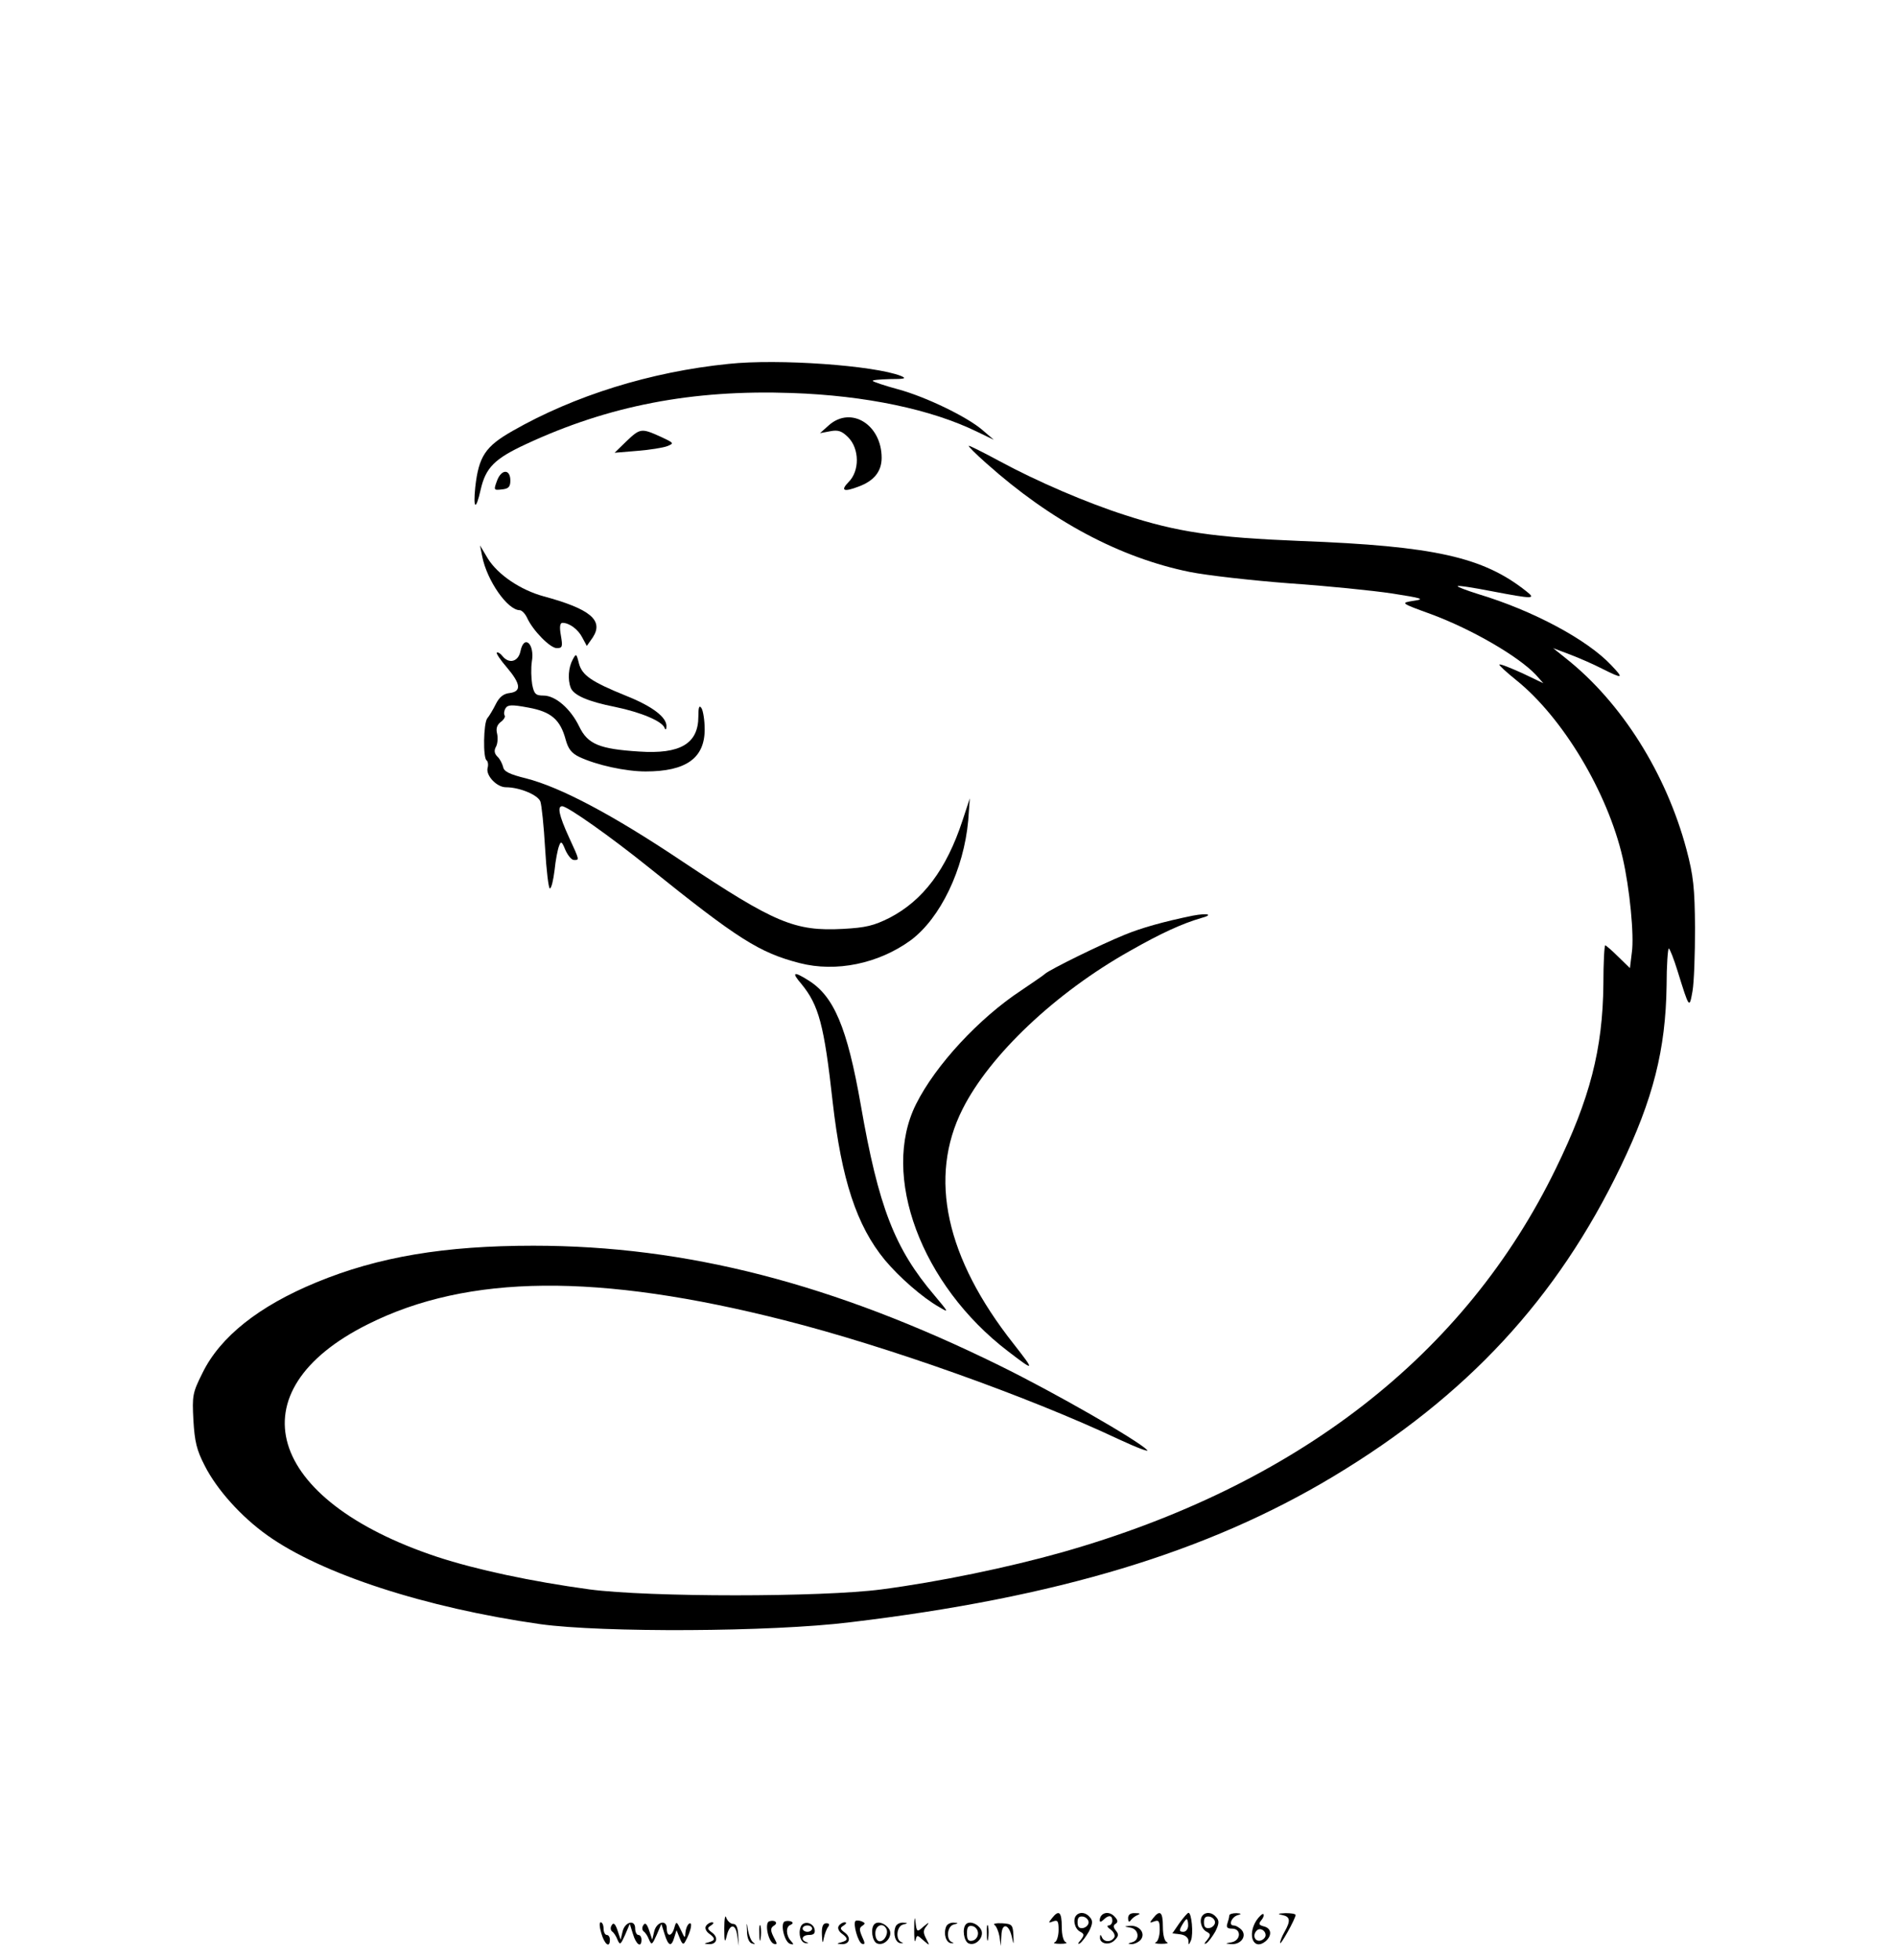 <?xml version="1.0" standalone="no"?>
<!DOCTYPE svg PUBLIC "-//W3C//DTD SVG 20010904//EN"
 "http://www.w3.org/TR/2001/REC-SVG-20010904/DTD/svg10.dtd">
<svg version="1.0" xmlns="http://www.w3.org/2000/svg"
 width="600pt" height="620pt" viewBox="0 0 600 620"
 preserveAspectRatio="xMidYMid meet">

<g transform="translate(0,620) scale(0.1,-0.1)"
fill="#000000" stroke="none">
<path d="M2305 5049 c-246 -25 -487 -100 -683 -212 -86 -49 -107 -80 -118
-178 -7 -70 2 -75 17 -8 16 70 44 98 143 144 262 122 526 173 841 162 235 -8
443 -52 588 -123 l52 -25 -35 30 c-48 42 -180 106 -269 130 -41 11 -76 23 -79
26 -3 3 21 5 54 6 48 0 54 2 35 10 -84 33 -387 55 -546 38z"/>
<path d="M2623 4855 l-28 -25 32 6 c25 5 37 1 57 -19 36 -36 37 -107 1 -142
-26 -27 -15 -32 32 -14 49 18 73 48 73 91 0 105 -97 165 -167 103z"/>
<path d="M1982 4804 l-37 -36 72 6 c39 3 82 10 95 15 22 9 21 10 -22 30 -60
27 -64 27 -108 -15z"/>
<path d="M3122 4734 c204 -182 422 -298 643 -343 55 -11 197 -27 315 -36 118
-8 265 -23 325 -32 96 -15 105 -18 70 -23 -44 -7 -44 -7 55 -43 129 -48 275
-133 330 -191 l24 -27 -67 32 c-38 17 -70 30 -72 27 -2 -2 22 -24 53 -49 147
-118 289 -354 337 -562 22 -95 37 -246 29 -300 l-6 -49 -37 36 c-20 20 -39 36
-41 36 -3 0 -6 -55 -6 -123 -2 -206 -43 -363 -150 -582 -287 -591 -820 -1004
-1564 -1215 -171 -48 -388 -93 -570 -117 -190 -25 -736 -25 -925 0 -183 25
-357 62 -482 103 -542 180 -644 524 -218 736 316 158 728 162 1318 12 320 -81
768 -240 1057 -376 58 -27 98 -42 90 -34 -32 32 -294 182 -465 266 -528 260
-993 380 -1477 380 -281 0 -491 -35 -687 -116 -182 -75 -304 -172 -360 -286
-32 -64 -33 -72 -29 -150 4 -67 10 -94 36 -144 38 -75 115 -161 198 -220 171
-122 499 -229 864 -281 195 -27 730 -25 980 6 655 78 1131 222 1529 461 423
254 709 563 910 981 103 214 142 370 145 571 0 65 4 118 7 118 3 0 16 -33 28
-72 37 -119 37 -119 47 -63 5 28 8 118 8 200 -1 127 -5 165 -27 248 -64 240
-205 465 -382 605 l-40 32 53 -20 c29 -11 75 -31 102 -45 66 -33 70 -32 29 11
-76 81 -248 173 -421 225 -38 12 -67 23 -65 25 2 3 51 -5 108 -16 131 -25 141
-25 109 0 -136 108 -290 143 -715 159 -273 11 -389 28 -555 82 -119 38 -278
106 -396 170 -50 27 -94 49 -98 49 -4 0 21 -25 56 -56z"/>
<path d="M1573 4680 c-11 -30 -11 -31 15 -28 21 2 27 8 27 28 0 37 -28 37 -42
0z"/>
<path d="M1526 4440 c15 -76 80 -170 119 -170 6 0 17 -11 23 -24 18 -40 73
-96 94 -96 18 0 19 5 13 40 -5 27 -3 40 5 40 22 0 50 -21 63 -47 l14 -26 19
27 c35 54 -8 90 -156 130 -73 20 -144 68 -176 119 l-25 42 7 -35z"/>
<path d="M1647 4140 c-7 -33 -36 -41 -57 -15 -7 9 -15 13 -18 11 -2 -3 12 -24
32 -47 44 -52 47 -76 9 -81 -20 -2 -33 -13 -44 -35 -9 -18 -21 -38 -27 -45
-12 -15 -14 -126 -2 -133 4 -3 6 -14 3 -24 -6 -24 29 -61 58 -61 43 0 101 -24
109 -45 4 -11 11 -78 15 -148 4 -70 11 -127 15 -127 5 0 11 26 15 58 3 31 10
66 14 76 6 17 9 15 20 -12 8 -18 20 -32 27 -32 18 0 19 -3 -16 73 -31 68 -37
97 -21 97 17 0 154 -97 271 -191 286 -230 353 -272 480 -305 116 -30 250 -2
352 72 94 70 168 224 182 379 l5 70 -23 -70 c-51 -155 -125 -253 -231 -308
-50 -25 -75 -31 -147 -35 -153 -8 -215 18 -508 213 -221 148 -386 235 -495
263 -53 13 -71 22 -73 37 -3 10 -10 25 -18 32 -10 10 -11 20 -4 32 5 10 6 28
3 41 -4 16 0 27 11 36 10 7 16 17 13 21 -3 5 -2 15 3 23 7 11 19 12 72 2 72
-13 101 -38 118 -101 8 -29 18 -43 43 -55 55 -26 147 -46 210 -46 128 0 187
42 187 133 0 29 -5 59 -10 67 -7 11 -10 4 -10 -26 0 -86 -57 -120 -188 -111
-125 8 -162 23 -189 79 -27 56 -75 98 -113 98 -25 0 -30 5 -36 36 -3 19 -4 51
-1 71 10 57 -25 88 -36 33z"/>
<path d="M1812 4113 c-13 -24 -16 -62 -6 -88 9 -24 55 -44 141 -61 82 -17 148
-45 156 -66 3 -8 6 -6 6 5 1 28 -44 63 -127 96 -111 45 -140 65 -150 103 -8
32 -9 32 -20 11z"/>
<path d="M3775 3304 c-93 -19 -164 -39 -217 -61 -74 -30 -233 -108 -251 -123
-6 -6 -41 -29 -76 -53 -132 -87 -270 -235 -332 -359 -113 -225 16 -572 291
-782 85 -65 86 -64 18 23 -215 272 -271 527 -162 743 86 171 294 368 529 500
100 57 167 87 225 104 42 11 23 17 -25 8z"/>
<path d="M2536 3088 c55 -67 72 -129 99 -373 28 -246 76 -392 165 -500 45 -54
119 -119 172 -149 32 -19 31 -18 -15 37 -126 148 -177 280 -233 602 -43 245
-85 345 -167 395 -46 29 -53 25 -21 -12z"/>
<path d="M2292 100 c0 -40 2 -47 7 -26 9 42 29 44 34 4 l5 -33 -2 35 c-1 24
-6 35 -16 35 -8 0 -18 9 -22 20 -3 11 -6 -4 -6 -35z"/>
<path d="M2893 100 c0 -30 1 -47 4 -37 5 18 5 18 25 0 21 -18 21 -18 9 5 -10
19 -10 27 1 40 10 13 8 13 -9 -1 -21 -19 -22 -19 -26 15 -2 20 -4 11 -4 -22z"/>
<path d="M3329 133 c-12 -15 -12 -16 4 -10 14 5 17 1 17 -27 0 -19 -6 -37 -12
-39 -7 -3 1 -5 17 -5 17 0 24 2 18 5 -8 3 -13 23 -13 49 0 47 -9 55 -31 27z"/>
<path d="M3407 143 c-13 -12 -7 -42 10 -52 15 -8 15 -11 3 -27 -10 -11 -10
-15 -2 -10 6 4 19 21 28 37 12 24 13 34 3 45 -12 15 -31 18 -42 7z m38 -23 c0
-8 -8 -16 -17 -18 -13 -2 -18 3 -18 18 0 15 5 20 18 18 9 -2 17 -10 17 -18z"/>
<path d="M3487 143 c-4 -3 -7 -11 -7 -17 0 -6 5 -5 12 2 16 16 28 15 28 -3 0
-8 -5 -15 -12 -15 -6 0 -4 -6 7 -13 10 -8 15 -19 11 -25 -10 -16 -33 -15 -39
1 -4 9 -6 9 -6 -1 -1 -20 29 -26 46 -9 13 13 14 19 4 31 -8 10 -9 16 -1 21 8
5 8 11 -1 21 -12 15 -31 18 -42 7z"/>
<path d="M3570 133 c0 -11 3 -14 8 -7 4 6 14 14 22 17 10 4 8 6 -7 6 -16 1
-23 -5 -23 -16z"/>
<path d="M3649 133 c-12 -15 -12 -16 4 -10 14 5 17 1 17 -27 0 -19 -6 -37 -12
-39 -7 -3 1 -5 17 -5 17 0 24 2 18 5 -8 3 -13 23 -13 49 0 47 -9 55 -31 27z"/>
<path d="M3732 117 l-22 -32 25 -3 c15 -2 25 -10 26 -20 0 -15 1 -15 8 1 8 21
2 87 -8 87 -3 0 -16 -15 -29 -33z m28 -7 c0 -11 -7 -20 -15 -20 -13 0 -14 4
-5 20 6 11 13 20 15 20 3 0 5 -9 5 -20z"/>
<path d="M3807 143 c-13 -12 -7 -42 10 -52 15 -8 15 -11 3 -27 -10 -11 -10
-15 -2 -10 6 4 19 21 28 37 12 24 13 34 3 45 -12 15 -31 18 -42 7z m38 -23 c0
-8 -8 -16 -17 -18 -13 -2 -18 3 -18 18 0 15 5 20 18 18 9 -2 17 -10 17 -18z"/>
<path d="M3890 141 c0 -5 -3 -16 -6 -25 -4 -12 0 -16 15 -16 30 0 28 -37 -1
-43 -22 -4 -22 -4 -2 -6 30 -2 50 24 34 44 -7 8 -19 15 -26 15 -18 0 -6 28 14
33 12 3 10 5 -5 6 -13 0 -23 -3 -23 -8z"/>
<path d="M3976 126 c-30 -47 -9 -97 29 -66 21 18 19 41 -5 47 -16 4 -18 8 -9
19 7 8 10 17 7 20 -3 2 -13 -7 -22 -20z m29 -47 c0 -7 -8 -15 -17 -17 -18 -3
-25 18 -11 32 10 10 28 1 28 -15z"/>
<path d="M4058 143 c25 -5 27 -18 7 -53 -8 -14 -14 -29 -14 -35 0 -11 48 75
49 88 0 4 -15 6 -32 6 -24 -1 -27 -3 -10 -6z"/>
<path d="M2434 123 c-15 -5 -3 -65 15 -71 10 -3 11 0 3 14 -15 28 -15 36 -2
44 14 9 1 19 -16 13z"/>
<path d="M2484 123 c-16 -5 -2 -65 16 -71 12 -4 13 -2 3 9 -16 17 -17 46 -1
51 7 3 8 7 3 10 -6 3 -15 3 -21 1z"/>
<path d="M2707 124 c-8 -9 8 -67 21 -72 10 -3 10 2 0 23 -9 21 -9 28 1 34 10
7 9 9 -2 14 -8 3 -17 4 -20 1z"/>
<path d="M1903 85 c10 -35 27 -48 27 -20 0 8 -4 15 -10 15 -5 0 -10 9 -10 20
0 11 -4 20 -9 20 -5 0 -4 -15 2 -35z"/>
<path d="M1936 111 c-5 -7 -4 -16 1 -20 5 -3 13 -15 17 -26 8 -18 10 -16 24
15 l15 35 10 -32 c10 -34 27 -45 27 -18 0 8 -4 15 -10 15 -5 0 -10 9 -10 21 0
29 -33 21 -40 -11 l-6 -25 -10 30 c-7 21 -13 25 -18 16z"/>
<path d="M2036 111 c-5 -7 -4 -16 1 -20 5 -3 13 -15 17 -26 8 -18 10 -16 24
15 l15 35 10 -32 c12 -39 22 -42 31 -10 l7 22 10 -25 c8 -20 12 -22 18 -10 17
30 24 63 12 56 -6 -4 -11 -17 -12 -29 -1 -19 -2 -18 -14 8 -14 29 -15 29 -21
8 -8 -29 -24 -30 -24 -2 0 29 -33 21 -40 -11 l-6 -25 -10 30 c-7 21 -13 25
-18 16z"/>
<path d="M2234 108 c-4 -6 0 -16 9 -23 22 -16 21 -22 0 -28 -16 -4 -16 -5 -1
-6 26 -2 33 20 12 36 -16 12 -17 15 -4 23 9 6 10 10 3 10 -6 0 -15 -5 -19 -12z"/>
<path d="M2364 91 c0 -21 7 -36 16 -38 10 -3 11 -2 3 4 -6 4 -13 22 -16 38 -4
27 -5 27 -3 -4z"/>
<path d="M2403 85 c0 -22 2 -30 4 -17 2 12 2 30 0 40 -3 9 -5 -1 -4 -23z"/>
<path d="M2534 106 c-9 -23 0 -51 16 -52 9 0 10 1 3 3 -21 7 -15 23 8 23 14 0
19 5 17 17 -4 23 -36 29 -44 9z m36 -6 c0 -5 -7 -10 -15 -10 -8 0 -15 5 -15
10 0 6 7 10 15 10 8 0 15 -4 15 -10z"/>
<path d="M2601 81 c1 -28 3 -30 6 -11 3 14 9 30 14 36 5 7 3 11 -6 11 -11 0
-15 -11 -14 -36z"/>
<path d="M2654 108 c-4 -6 0 -16 9 -23 22 -16 21 -22 0 -28 -16 -4 -16 -5 -1
-6 26 -2 33 20 12 36 -16 12 -17 15 -4 23 9 6 10 10 3 10 -6 0 -15 -5 -19 -12z"/>
<path d="M2767 114 c-13 -13 -7 -55 9 -61 24 -9 51 23 38 45 -12 19 -36 27
-47 16z m37 -13 c9 -14 -4 -41 -20 -41 -8 0 -14 10 -14 25 0 25 23 35 34 16z"/>
<path d="M2834 106 c-9 -23 0 -51 16 -52 9 0 10 1 3 3 -20 7 -16 51 5 56 16 4
16 5 -1 6 -10 0 -20 -5 -23 -13z"/>
<path d="M2994 106 c-9 -23 0 -51 16 -52 9 0 10 1 3 3 -20 7 -16 51 5 56 16 4
16 5 -1 6 -10 0 -20 -5 -23 -13z"/>
<path d="M3057 114 c-13 -13 -7 -55 9 -61 24 -9 51 23 38 45 -12 19 -36 27
-47 16z m38 -29 c0 -11 -8 -21 -17 -23 -14 -3 -18 3 -18 23 0 20 4 26 18 23 9
-2 17 -12 17 -23z"/>
<path d="M3123 85 c0 -22 2 -30 4 -17 2 12 2 30 0 40 -3 9 -5 -1 -4 -23z"/>
<path d="M3147 112 c6 -4 13 -21 16 -37 l4 -30 2 33 c1 41 23 39 33 -4 6 -27
6 -27 5 6 -2 32 -4 35 -36 37 -19 1 -30 -2 -24 -5z"/>
<path d="M3578 103 c26 -5 30 -39 5 -46 -15 -4 -15 -5 -2 -6 9 0 22 6 29 14
16 20 -4 46 -34 44 -20 -2 -20 -2 2 -6z"/>
</g>
</svg>
